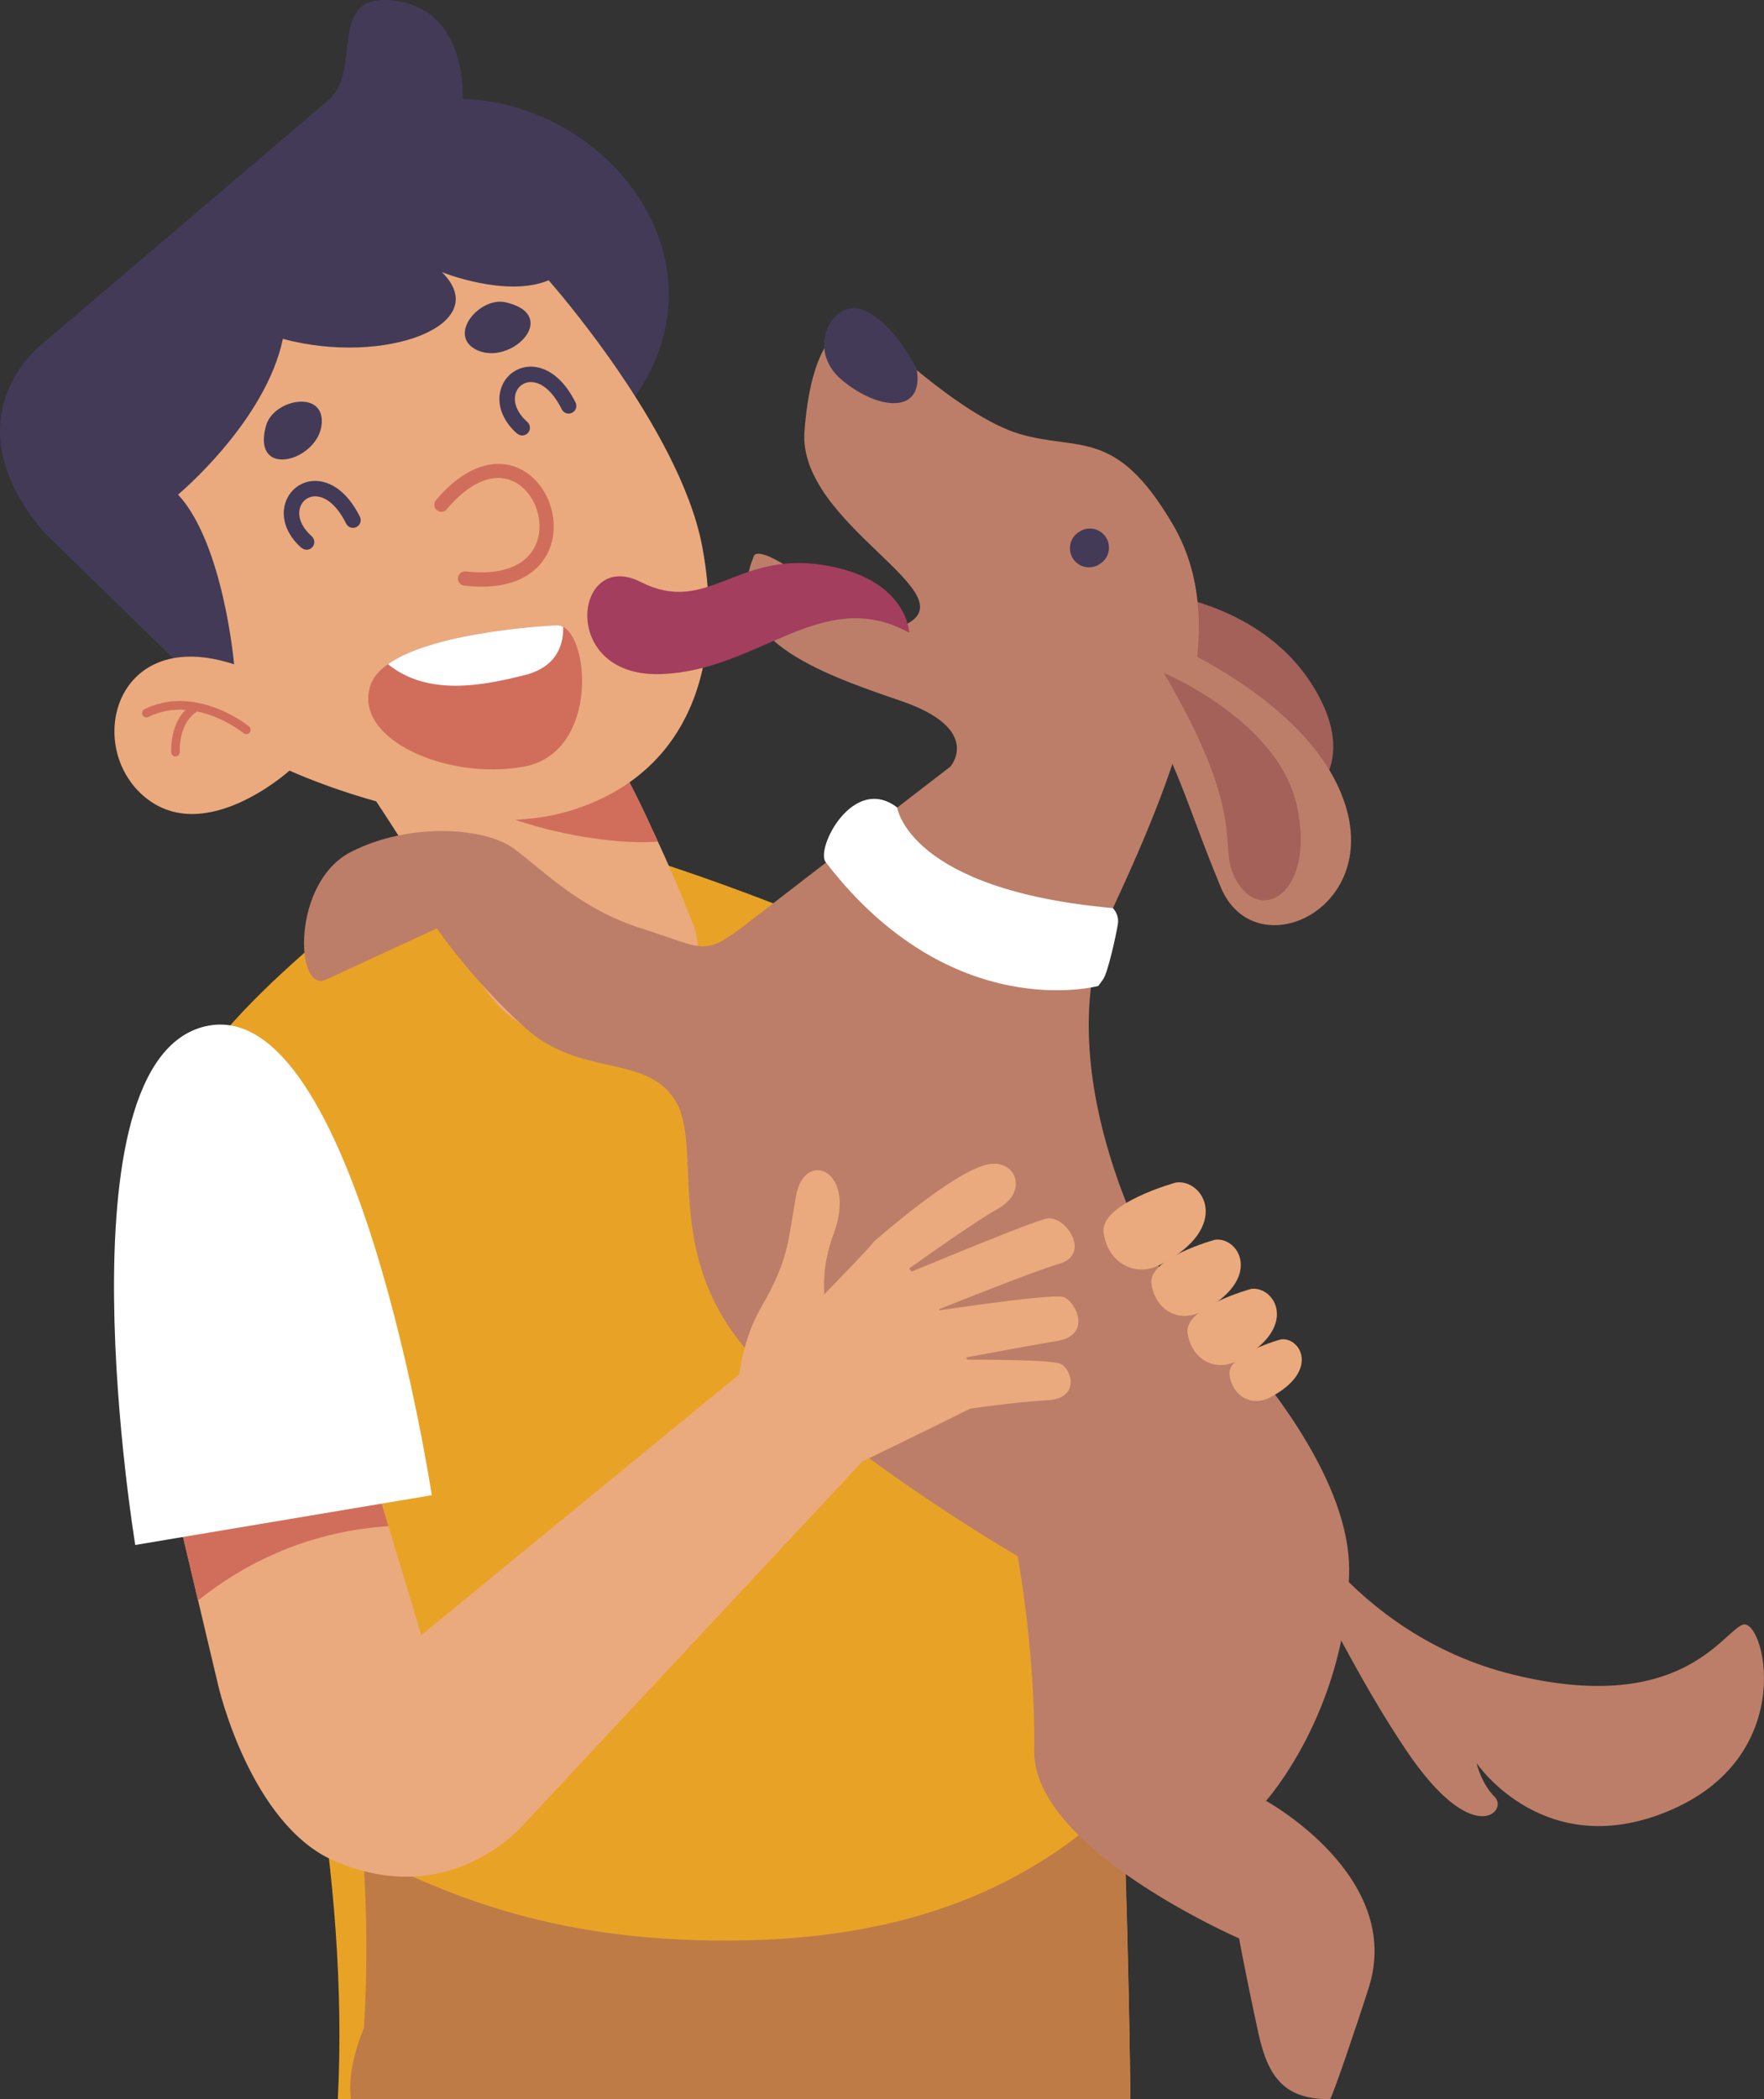 <svg width="195" height="232" viewBox="0 0 195 232" fill="none" xmlns="http://www.w3.org/2000/svg">
<rect x="0" y="0" width="195" height="232" fill="#333333" stroke="none"/>
<path fill-rule="evenodd" clip-rule="evenodd" d="M48.085 94.004C48.085 94.004 27.374 108.251 20.989 119.298C14.678 130.211 39.87 182.713 37.344 232H124.959C124.655 206.35 122.966 135.118 113.618 116.781C107.914 105.593 67.403 93.589 67.403 93.589L48.092 94.012L48.085 94.004Z" fill="#E8A327"/>
<path fill-rule="evenodd" clip-rule="evenodd" d="M40.122 204.776C40.566 211.117 40.648 217.59 40.226 224.145C40.226 224.145 38.27 228.54 38.803 231.993H124.959C124.87 224.324 124.655 211.651 124.144 198.585C115.337 207.137 102.892 214.027 82.314 214.442C61.729 214.851 49.618 209.52 40.122 204.776Z" fill="#BF7B46"/>
<path fill-rule="evenodd" clip-rule="evenodd" d="M34.129 78.288C34.129 78.288 43.9 89.996 53.203 108.63C59.766 119.788 80.581 117.575 76.803 102.653C76.803 102.653 70.366 85.215 62.263 75.177C54.159 65.14 34.137 78.281 34.137 78.281L34.129 78.288Z" fill="#EAAA7D"/>
<path fill-rule="evenodd" clip-rule="evenodd" d="M72.722 93.017C70.085 87.041 67.159 81.25 62.255 75.185C57.359 69.119 47.685 71.636 41.115 74.561C42.004 77.256 40.048 75.066 45.129 82.846C50.203 90.634 66.174 93.566 72.722 93.01V93.017Z" fill="#D16E5B"/>
<path fill-rule="evenodd" clip-rule="evenodd" d="M64.322 49.995C84.492 33.797 69.418 11.48 51.129 10.931C51.129 10.931 51.789 1.28 43.826 0.107C35.863 -1.066 40.226 7.731 36.3 11.079L4.678 37.998C4.678 37.998 -5.974 46.068 4.87 58.822L26.752 80.196L64.314 50.003L64.322 49.995Z" fill="#433A58"/>
<path fill-rule="evenodd" clip-rule="evenodd" d="M60.655 30.983C60.655 30.983 75.07 47.241 77.596 60.24C80.122 73.247 76.337 85.348 63.359 89.498C50.381 93.656 32.004 85.162 32.004 85.162C32.004 85.162 22.633 93.648 15.966 88.05C9.3 82.453 12.722 69.09 25.878 73.418C25.878 73.418 24.729 60.122 19.685 54.658C19.685 54.658 29.359 46.603 31.27 37.449C42.544 40.486 54.729 35.875 48.848 30.077C48.848 30.077 55.937 32.943 60.663 30.975L60.655 30.983Z" fill="#EAAA7D"/>
<path fill-rule="evenodd" clip-rule="evenodd" d="M35.877 145.2L47.122 182.542C47.122 182.542 32.877 186.989 24.152 186.395L16.485 154.019C16.485 154.019 15.159 138.808 35.885 145.2H35.877Z" fill="#EAAA7D"/>
<path fill-rule="evenodd" clip-rule="evenodd" d="M35.877 145.2L42.944 168.667C33.359 169.283 26.329 173.314 21.892 176.878L16.478 154.012C16.478 154.012 15.152 138.8 35.877 145.192V145.2Z" fill="#D16E5B"/>
<path fill-rule="evenodd" clip-rule="evenodd" d="M14.952 170.745C14.952 170.745 6.115 117.234 22.722 113.418C39.329 109.602 47.729 165.244 47.729 165.244L14.952 170.745Z" fill="white"/>
<path fill-rule="evenodd" clip-rule="evenodd" d="M126.811 65.415C126.811 65.415 138.855 66.113 144.914 75.467C150.974 84.814 144.003 88.756 144.003 88.756L125.863 70.842L126.811 65.415Z" fill="#A36159"/>
<path fill-rule="evenodd" clip-rule="evenodd" d="M96.366 36.477C96.366 36.477 106.085 46.016 112.722 47.961C119.359 49.906 123.344 47.212 129.655 57.969C135.959 68.726 131.025 83.195 123.026 100.367C115.026 117.538 127.544 139.454 127.544 139.454C127.544 139.454 149.611 158.659 149.137 173.997C148.662 189.335 139.951 199.023 139.951 199.023C139.951 199.023 155.203 207.375 151.314 219.647C150.077 223.559 147.292 231.748 147.025 232C142.107 232 140.196 229.751 139.092 224.628C137.396 216.759 136.981 214.227 136.981 214.227C136.981 214.227 114.181 204.324 114.329 193.485C114.477 182.646 112.492 171.978 112.492 171.978C112.492 171.978 91.692 159.944 82.411 149.045C73.129 138.147 77.855 126.566 74.574 121.51C71.285 116.447 64.085 119.097 57.996 113.544C51.907 107.991 48.3 102.601 48.3 102.601L36.018 108.273C32.641 109.832 32.174 97.523 38.818 94.138C45.233 90.872 53.581 91.391 56.833 93.804C60.085 96.217 64.129 100.478 70.966 102.624C77.803 104.777 77.707 105.816 82.418 102.186L105.063 84.717C105.063 84.717 108.7 80.575 99.596 77.464C90.5 74.346 79.522 70.515 83.344 61.443C83.344 61.443 83.522 60.463 86.677 62.386C89.833 64.309 98.751 69.624 99.877 69.134C107.633 65.734 88.174 57.998 88.929 47.687C89.603 38.466 92.648 34.48 96.374 36.491L96.366 36.477Z" fill="#BC7E68"/>
<path fill-rule="evenodd" clip-rule="evenodd" d="M127.026 70.107C127.026 70.107 144.64 76.766 148.64 88.719C152.64 100.664 138.663 106.944 134.959 98.073C131.255 89.201 129.796 83.047 126.129 78.399C122.463 73.745 121.811 68.719 127.026 70.114V70.107Z" fill="#BC7E68"/>
<path fill-rule="evenodd" clip-rule="evenodd" d="M122.27 59.402C122.885 60.389 122.588 61.696 121.603 62.312L121.5 62.379C120.514 62.995 119.211 62.698 118.596 61.711C117.981 60.723 118.277 59.417 119.263 58.8L119.366 58.734C120.351 58.117 121.655 58.414 122.27 59.402Z" fill="#433A58"/>
<path fill-rule="evenodd" clip-rule="evenodd" d="M141.351 164.569C141.351 164.569 148.959 180.589 167.277 185.074C185.588 189.558 190.233 180.627 192.596 179.572C194.959 178.526 198.988 193.7 184.929 199.936C170.87 206.172 163.225 194.851 163.225 194.851C163.225 194.851 163.722 197.085 165.24 198.6C166.759 200.114 162.833 204.472 155.388 193.344C147.944 182.215 144.729 172.876 140.218 168.548C135.707 164.22 141.359 164.561 141.359 164.561L141.351 164.569Z" fill="#BC7E68"/>
<path fill-rule="evenodd" clip-rule="evenodd" d="M128.655 74.368C128.655 74.368 141.166 79.609 143.314 88.845C145.462 98.08 139.907 102.037 136.988 97.82C134.063 93.596 138.677 91.458 128.655 74.368Z" fill="#A36159"/>
<path fill-rule="evenodd" clip-rule="evenodd" d="M99.181 89.239C99.181 89.239 100.396 98.325 123.018 100.359C123.018 100.359 123.737 101.028 123.574 102.119C123.411 103.21 122.477 107.486 121.944 108.229L121.411 108.964C121.411 108.964 105.196 113.381 91.307 95.319C90.04 93.93 94.277 85.489 99.181 89.239Z" fill="white"/>
<path fill-rule="evenodd" clip-rule="evenodd" d="M101.314 40.745C101.314 40.745 98.877 35.705 95.485 34.279C92.092 32.854 88.915 38.57 93.092 42.022C97.263 45.474 102.226 45.727 101.322 40.745H101.314Z" fill="#433A58"/>
<path fill-rule="evenodd" clip-rule="evenodd" d="M100.514 69.929C100.514 69.929 100.337 63.849 90.84 62.416C81.337 60.983 78.137 68.028 70.826 64.316C63.514 60.604 61.752 74.665 72.759 74.502C83.774 74.339 90.803 64.576 100.514 69.929Z" fill="#A33E5F"/>
<path fill-rule="evenodd" clip-rule="evenodd" d="M81.463 156.261C81.463 156.261 81.07 149.847 84.1 144.561C87.137 139.275 87.055 137.583 87.981 132.23C88.907 126.877 94.788 129.298 92.151 136.365C89.514 143.44 92.47 148.563 93.663 151.272C94.848 153.982 84.307 159.038 81.47 156.261H81.463Z" fill="#EAAA7D"/>
<path fill-rule="evenodd" clip-rule="evenodd" d="M38.574 179.61L44.07 182.765L85.27 148.979L95.329 161.517L58.203 201.287C58.203 201.287 50.107 211.362 36.944 205.653C27.685 201.629 24.152 186.388 24.152 186.388L38.574 179.61Z" fill="#EAAA7D"/>
<path fill-rule="evenodd" clip-rule="evenodd" d="M85.159 158.199L85.27 148.978C85.27 148.978 95.307 138.882 96.685 137.145C98.07 135.407 111.27 153.663 107.255 155.675C103.248 157.687 95.322 161.517 95.322 161.517L85.151 158.199H85.159Z" fill="#EAAA7D"/>
<path fill-rule="evenodd" clip-rule="evenodd" d="M95.529 142.728C95.529 142.728 113.618 135.096 115.7 134.673C117.781 134.257 120.714 138.615 117.07 139.676C113.426 140.731 98.285 146.922 98.285 146.922C98.285 146.922 95.077 147.033 95.529 142.728Z" fill="#EAAA7D"/>
<path fill-rule="evenodd" clip-rule="evenodd" d="M99.285 149.372L101.151 145.222C101.151 145.222 116.211 142.868 117.559 143.344C118.914 143.819 120.788 147.553 116.825 148.206C112.863 148.86 103.063 150.723 103.063 150.723C103.063 150.723 99.729 151.755 99.292 149.372H99.285Z" fill="#EAAA7D"/>
<path fill-rule="evenodd" clip-rule="evenodd" d="M105.003 151.941L106.137 150.27C106.137 150.27 115.833 150.203 117.151 150.693C118.47 151.183 119.507 154.561 115.766 154.754C112.026 154.947 106.011 155.846 106.011 155.846C106.011 155.846 103.87 153.24 105.011 151.941H105.003Z" fill="#EAAA7D"/>
<path fill-rule="evenodd" clip-rule="evenodd" d="M96.263 140.857L96.692 137.145C96.692 137.145 105.559 129.298 109.292 128.667C110.863 128.399 111.826 129.171 112.137 130.003C112.559 131.146 112.137 132.557 110.285 133.604C107.085 135.408 98.966 141.295 98.966 141.295L96.263 140.864V140.857Z" fill="#EAAA7D"/>
<path fill-rule="evenodd" clip-rule="evenodd" d="M130.018 130.679C130.018 130.679 121.581 132.973 121.996 136.217C122.411 139.454 125.381 141.295 128.359 139.728C136.233 135.578 133.018 130.27 130.018 130.686V130.679Z" fill="#EAAA7D"/>
<path fill-rule="evenodd" clip-rule="evenodd" d="M134.307 137.011C134.307 137.011 126.922 139.023 127.285 141.851C127.648 144.687 130.248 146.298 132.855 144.925C139.744 141.295 136.929 136.647 134.307 137.011Z" fill="#EAAA7D"/>
<path fill-rule="evenodd" clip-rule="evenodd" d="M138.3 142.445C138.3 142.445 130.914 144.457 131.277 147.286C131.64 150.122 134.24 151.733 136.848 150.359C143.737 146.729 140.922 142.082 138.3 142.445Z" fill="#EAAA7D"/>
<path fill-rule="evenodd" clip-rule="evenodd" d="M141.596 148.021C141.596 148.021 135.618 149.646 135.914 151.94C136.211 154.234 138.314 155.534 140.418 154.427C145.988 151.488 143.714 147.731 141.596 148.021Z" fill="#EAAA7D"/>
<path fill-rule="evenodd" clip-rule="evenodd" d="M61.663 69.097C61.663 69.097 42.929 69.862 40.952 75.734C38.974 81.606 49.248 86.261 57.855 84.739C66.455 83.21 65.166 69.327 61.663 69.097Z" fill="#D16E5B"/>
<path fill-rule="evenodd" clip-rule="evenodd" d="M61.663 69.097C61.663 69.097 48.181 69.647 42.885 73.403C47.307 76.989 53.426 75.771 58.063 74.591C61.818 73.633 62.307 70.871 62.255 69.283C62.063 69.179 61.863 69.112 61.655 69.105L61.663 69.097Z" fill="white"/>
<path fill-rule="evenodd" clip-rule="evenodd" d="M49.396 56.291C49.114 56.617 48.618 56.662 48.285 56.38C47.952 56.098 47.914 55.6 48.196 55.266C51.152 51.792 54.011 50.886 56.3 51.398C58.396 51.874 59.981 53.544 60.729 55.548C61.47 57.538 61.403 59.884 60.196 61.725C58.826 63.834 56.011 65.266 51.322 64.724C50.892 64.672 50.581 64.286 50.626 63.848C50.678 63.418 51.063 63.106 51.5 63.151C55.485 63.611 57.803 62.497 58.877 60.849C59.789 59.446 59.833 57.635 59.255 56.083C58.678 54.546 57.492 53.269 55.952 52.92C54.181 52.52 51.892 53.321 49.381 56.276L49.396 56.291Z" fill="#D16E5B"/>
<path fill-rule="evenodd" clip-rule="evenodd" d="M57.166 47.91C57.514 48.221 58.055 48.192 58.366 47.843C58.678 47.494 58.648 46.952 58.3 46.64C57.092 45.564 56.766 44.443 56.974 43.589C57.078 43.166 57.315 42.802 57.641 42.564C57.966 42.327 58.374 42.193 58.826 42.23C59.84 42.304 61.063 43.151 62.1 45.237C62.307 45.66 62.818 45.831 63.24 45.615C63.663 45.408 63.833 44.895 63.618 44.472C62.263 41.763 60.492 40.642 58.944 40.53C58.063 40.463 57.255 40.723 56.618 41.198C55.981 41.673 55.514 42.371 55.315 43.188C54.966 44.598 55.411 46.365 57.159 47.924L57.166 47.91Z" fill="#433A58"/>
<path fill-rule="evenodd" clip-rule="evenodd" d="M33.329 60.537C33.678 60.849 34.218 60.819 34.529 60.471C34.84 60.122 34.811 59.58 34.463 59.268C33.255 58.191 32.929 57.071 33.137 56.217C33.24 55.794 33.478 55.43 33.803 55.192C34.129 54.955 34.537 54.821 34.989 54.858C36.004 54.932 37.226 55.779 38.263 57.865C38.47 58.288 38.981 58.459 39.404 58.243C39.826 58.036 39.996 57.523 39.781 57.1C38.426 54.39 36.655 53.269 35.107 53.158C34.226 53.091 33.418 53.351 32.781 53.826C32.144 54.301 31.678 54.999 31.478 55.816C31.129 57.226 31.574 58.993 33.322 60.552L33.329 60.537Z" fill="#433A58"/>
<path fill-rule="evenodd" clip-rule="evenodd" d="M52.611 38.63C49.448 36.996 53.048 32.727 55.937 33.418C59.322 34.22 59.114 36.321 57.611 37.709C56.389 38.837 54.307 39.505 52.603 38.63H52.611Z" fill="#433A58"/>
<path fill-rule="evenodd" clip-rule="evenodd" d="M35.574 46.633C35.678 43.069 30.211 44.168 29.411 47.033C28.477 50.389 30.411 51.228 32.352 50.582C33.929 50.055 35.522 48.555 35.574 46.64V46.633Z" fill="#433A58"/>
<path fill-rule="evenodd" clip-rule="evenodd" d="M27.529 80.293C27.737 80.456 27.766 80.76 27.604 80.961C27.441 81.169 27.137 81.198 26.937 81.035C26.929 81.028 24.744 79.238 21.796 78.63C19.677 79.936 19.878 83.091 19.878 83.099C19.892 83.359 19.692 83.589 19.426 83.596C19.166 83.611 18.937 83.411 18.929 83.143C18.929 83.136 18.737 80.233 20.5 78.451C19.196 78.362 17.789 78.555 16.389 79.238C16.152 79.35 15.87 79.253 15.752 79.016C15.64 78.778 15.737 78.496 15.974 78.377C17.989 77.397 20.003 77.323 21.766 77.65C21.789 77.65 21.803 77.65 21.826 77.665C25.107 78.288 27.522 80.278 27.529 80.285V80.293Z" fill="#D16E5B"/>
</svg>
